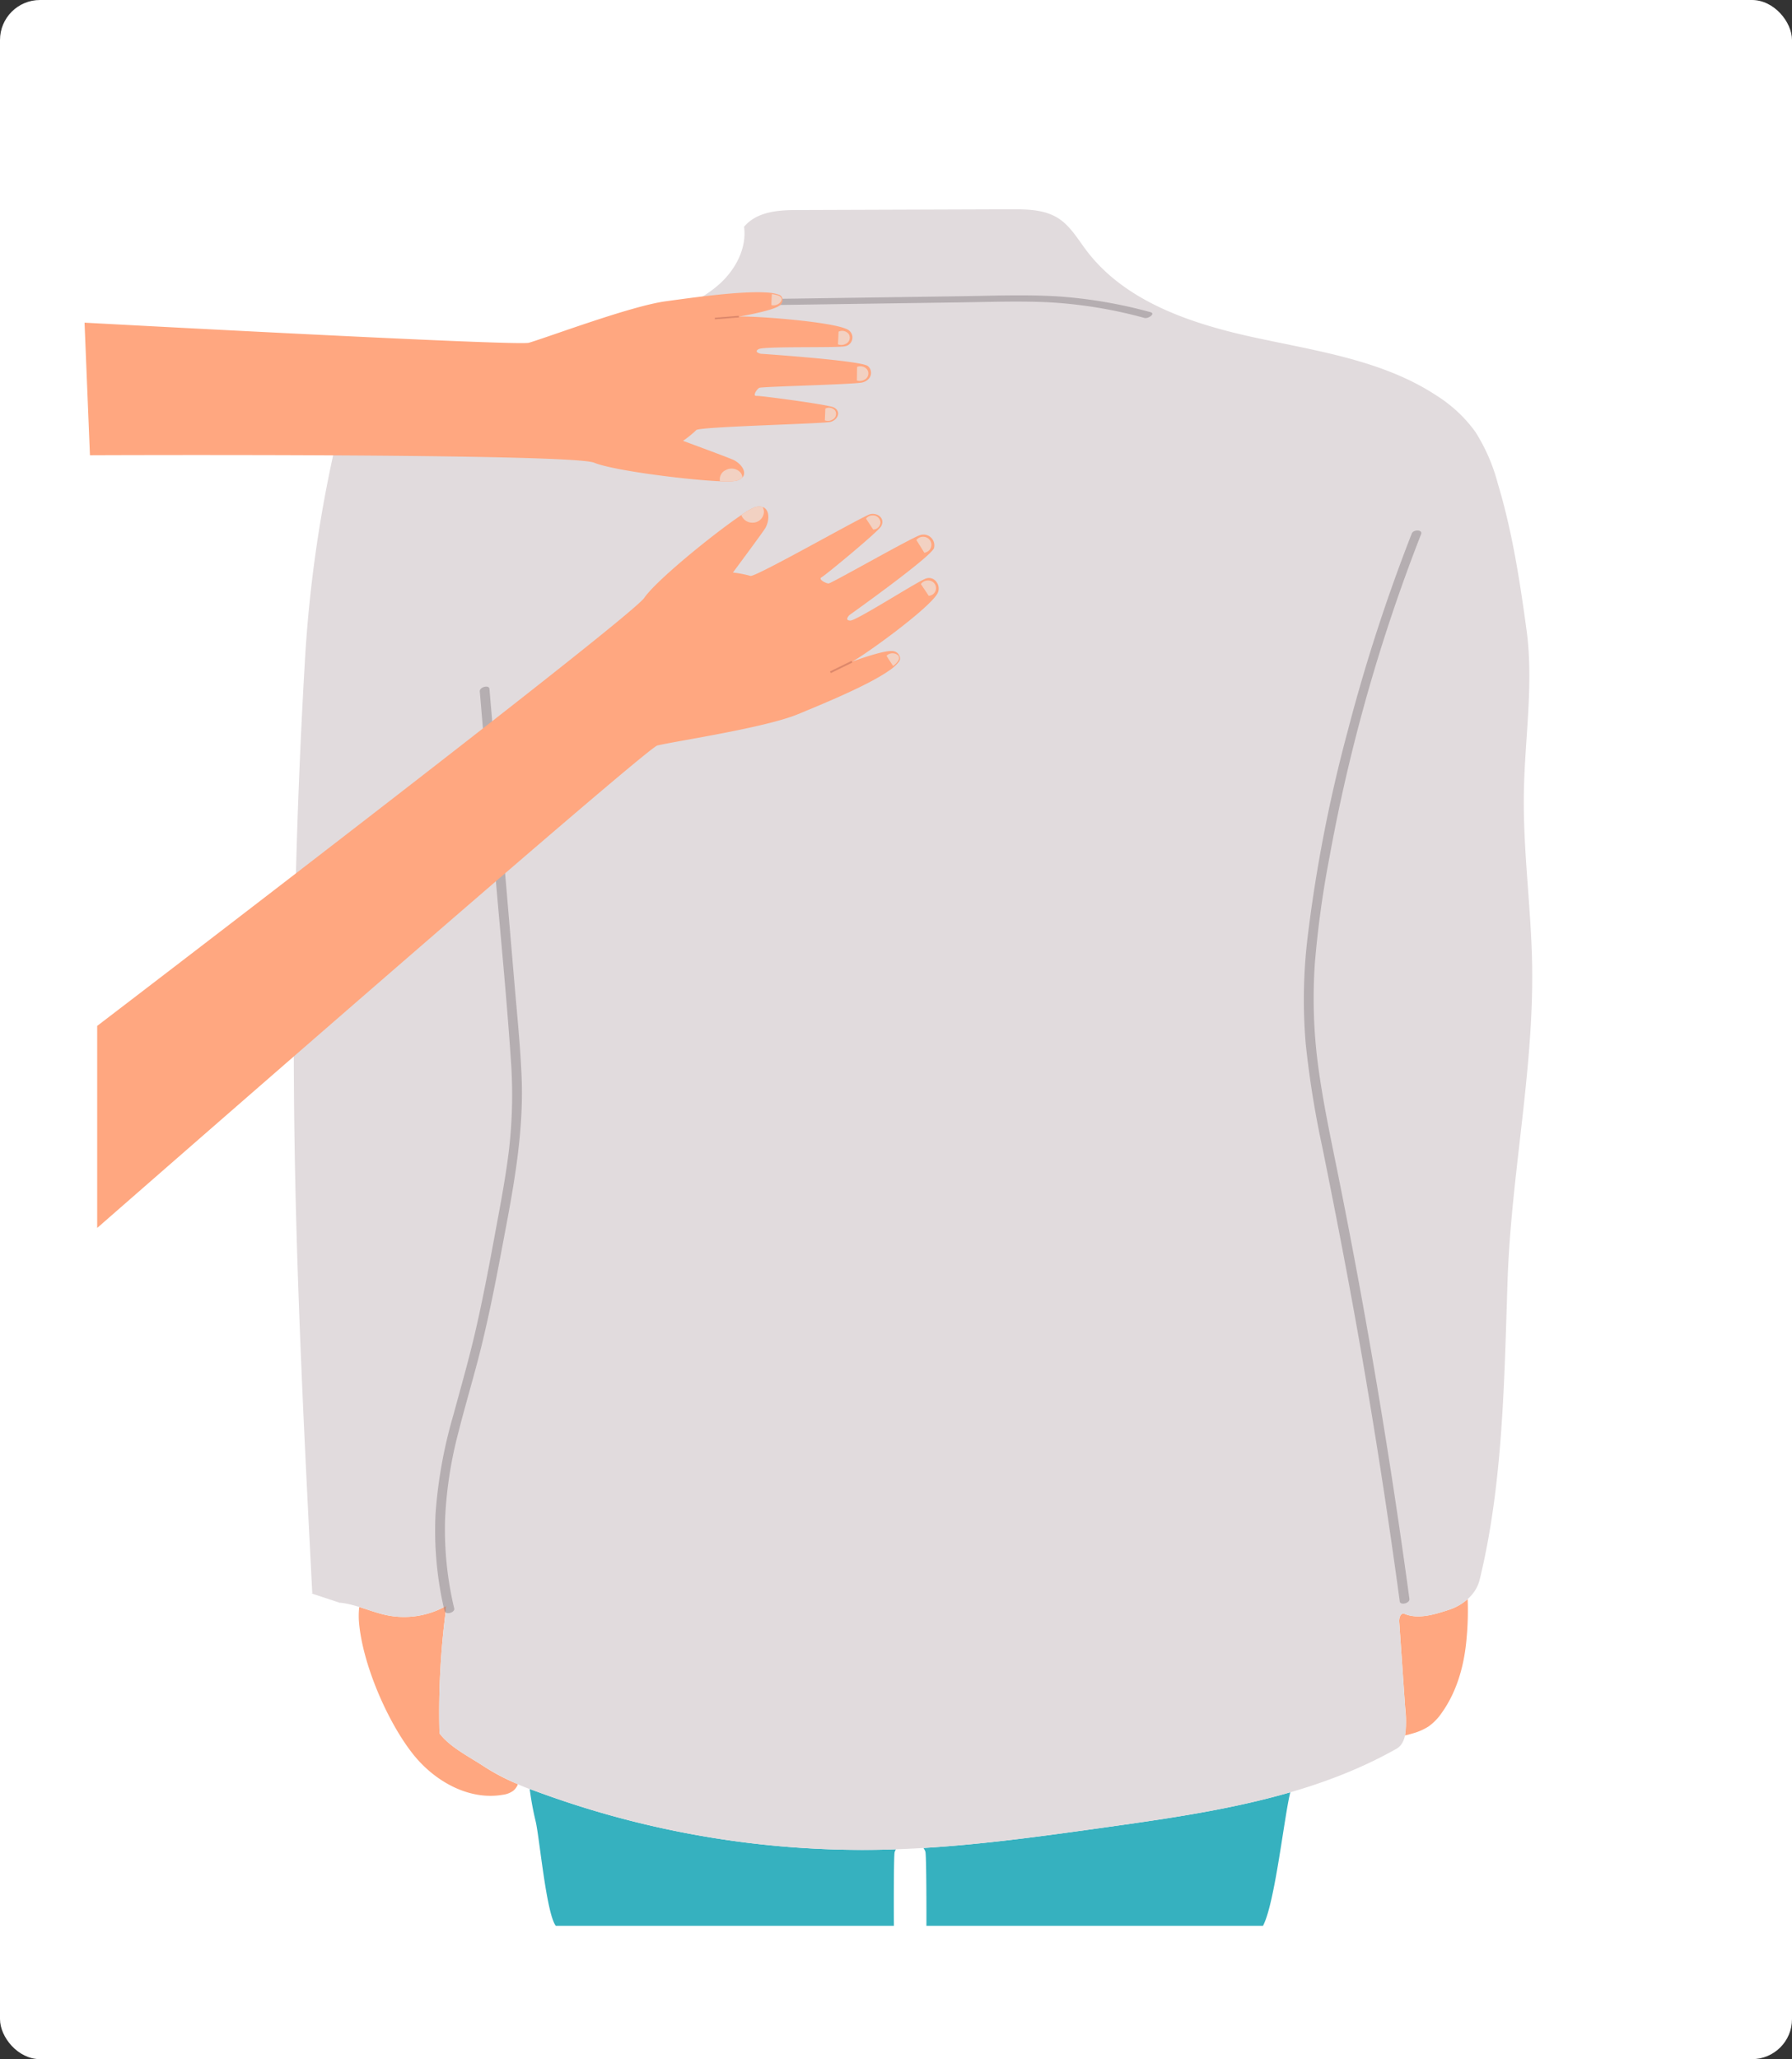 <svg xmlns="http://www.w3.org/2000/svg" width="403" height="463" viewBox="0 0 403 463">
  <rect x="0" y="0" width="403" height="463" fill="#333333" stroke="none"/>
  <g id="Grupo_61003" data-name="Grupo 61003" transform="translate(-2295.469 -2019.494)">
    <rect id="Rectángulo_7593" data-name="Rectángulo 7593" width="403" height="463" rx="9" transform="translate(2295.469 2019.494)" fill="#fff"/>
    <path id="Trazado_116926" data-name="Trazado 116926" d="M2420.469,2452.521H2496.5c-.027-.826-.067-15.763.157-16.541a2.775,2.775,0,0,1,.308-.676q-1.959.069-3.919.107a211.616,211.616,0,0,1-76.506-12.953q-.978-.359-1.952-.734a67.678,67.678,0,0,0,1.332,7.245C2416.765,2432.357,2418.313,2449.771,2420.469,2452.521Z" fill="#36b1bf"/>
    <path id="Trazado_116927" data-name="Trazado 116927" d="M2503.809,2452.521h75.69c2.687-5.035,4.753-24.5,6.145-30.033-13.36,3.872-27.407,5.892-41.226,7.833-13.723,1.928-27.48,3.856-41.3,4.69a2.754,2.754,0,0,1,.458.84C2503.838,2436.658,2503.819,2451.646,2503.809,2452.521Z" fill="#36b1bf"/>
    <path id="Trazado_116928" data-name="Trazado 116928" d="M2621.336,2381.448c-3.18,1.041-6.914,2.217-10,.922a.642.642,0,0,0-.148-.043c-.81-.14-1.106,1.028-1.05,1.848q.663,9.594,1.326,19.188a24.34,24.34,0,0,1-.03,6.343c.586-.13,1.164-.281,1.728-.452a12.993,12.993,0,0,0,3.56-1.557,12.256,12.256,0,0,0,3.048-3.169c3.452-4.881,5.058-10.874,5.531-16.833a67.794,67.794,0,0,0,.229-8.65A11.813,11.813,0,0,1,2621.336,2381.448Z" fill="#ffa780"/>
    <path id="Trazado_116929" data-name="Trazado 116929" d="M2404.316,2416.684c-3.221-2.141-7.708-4.348-10.014-7.452a176.355,176.355,0,0,1,1.571-28.684,19.327,19.327,0,0,1-13.641,2.077c-2.031-.45-3.988-1.191-5.969-1.8a17.825,17.825,0,0,0-.071,3.278c.733,9.364,6.327,22.409,12.111,29.744,4.816,6.109,12.563,10.527,20.23,9.205a5.056,5.056,0,0,0,2.378-.917,3.535,3.535,0,0,0,1.032-1.469A45.914,45.914,0,0,1,2404.316,2416.684Z" fill="#ffa780"/>
    <path id="Trazado_116930" data-name="Trazado 116930" d="M2462.8,2070.486c.636,4.748-1.849,9.493-5.379,12.731s-8,5.228-12.421,7.079a384.735,384.735,0,0,1-64.038,20.459c-4.549,1.026-10.083,2.966-10.632,7.6-.072.609.211,1.4.824,1.4s.37-1.288-.091-.886a295.1,295.1,0,0,0-7.062,49.889q-3.21,55.22-2.241,110.576c.576,32.842,2.257,65.653,3.939,98.457-2.047-.574,8,2.621,5.953,2.046,3.655.288,7,2,10.581,2.791a19.327,19.327,0,0,0,13.641-2.077,176.355,176.355,0,0,0-1.571,28.684c2.306,3.1,6.793,5.311,10.014,7.451a57.986,57.986,0,0,0,12.228,5.775,211.616,211.616,0,0,0,76.506,12.953c17.215-.3,34.317-2.695,51.368-5.09,22.4-3.147,45.408-6.492,65.1-17.622,2.739-1.547,2.159-6.2,1.942-9.336l-1.326-19.188c-.056-.82.24-1.988,1.05-1.848a.7.7,0,0,1,.148.043c3.086,1.295,6.82.12,10-.922s6.086-3.461,6.882-6.712c5.315-21.717,5.537-45.189,6.3-67.533.806-23.618,5.9-47.01,5.514-70.638-.212-12.953-2.073-25.856-1.861-38.81.2-12.242,2.25-24.539.593-36.671-1.5-10.99-3.228-22.2-6.439-32.817a41.2,41.2,0,0,0-5.055-11.662,31.32,31.32,0,0,0-8.633-8.1c-12.077-8-26.971-10.066-41.126-13.147s-29.017-8.016-37.742-19.58c-1.945-2.579-3.617-5.513-6.348-7.238-3.092-1.953-6.973-2-10.63-1.989l-48.287.167C2470.187,2066.729,2465.57,2067.177,2462.8,2070.486Z" fill="#e1dbdd"/>
    <g id="Grupo_61003-2" data-name="Grupo 61003" opacity="0.47">
      <path id="Trazado_116931" data-name="Trazado 116931" d="M2403.368,2174.97l3.511,41.341c1.168,13.759,2.534,27.517,3.464,41.295a108.246,108.246,0,0,1-.428,20.593c-.824,6.7-2.131,13.334-3.355,19.968-1.249,6.767-2.546,13.527-4.081,20.235-1.479,6.467-3.311,12.831-5.043,19.231a105.545,105.545,0,0,0-4.01,22.111,78.189,78.189,0,0,0,2.012,21.966c.229.97,2.406.4,2.173-.583a76.639,76.639,0,0,1-2.047-20.134,92.614,92.614,0,0,1,3.034-19.589c1.633-6.476,3.591-12.866,5.175-19.356,1.632-6.685,2.991-13.433,4.265-20.194,2.5-13.294,5.293-26.6,4.736-40.2-.279-6.823-.979-13.63-1.557-20.432l-1.723-20.3-3.953-46.54c-.08-.951-2.26-.437-2.173.583Z" fill="#847b7f"/>
    </g>
    <g id="Grupo_61004" data-name="Grupo 61004" opacity="0.47">
      <path id="Trazado_116932" data-name="Trazado 116932" d="M2612.977,2139.416a395.331,395.331,0,0,0-14.429,44.468,332.247,332.247,0,0,0-9.045,46.614,117.687,117.687,0,0,0-.394,23.689,218.31,218.31,0,0,0,3.776,23.449c3.216,15.92,6.29,31.862,9.051,47.868q4.65,26.957,8.321,54.07c.129.954,2.309.423,2.173-.582q-6.487-47.865-16.016-95.251c-1.565-7.778-3.241-15.543-4.346-23.4a114.571,114.571,0,0,1-.911-24.131,221.868,221.868,0,0,1,3.254-23.74q2.073-11.455,4.827-22.775a391.9,391.9,0,0,1,15.808-50.06c.444-1.135-1.732-1.075-2.069-.215Z" fill="#847b7f"/>
    </g>
    <g id="Grupo_61005" data-name="Grupo 61005" opacity="0.47">
      <path id="Trazado_116933" data-name="Trazado 116933" d="M2554.162,2089.678a105.685,105.685,0,0,0-21.037-3.556c-7.253-.416-14.546-.122-21.8-.019l-44.377.635-12.465.178c-1.155.017-2.488-.005-3.155,1.134-.626,1.068.433,1.383,1.336,1.173,1.336-.312.988-1.584-.342-1.274l-.167.038,1.023.064c.739.41-.906.073.5.26a7.329,7.329,0,0,0,1-.015l2.493-.035,4.986-.072,9.973-.142,19.944-.286,19.447-.278c6.6-.094,13.223-.332,19.821-.019a102.936,102.936,0,0,1,21.53,3.526c.8.214,2.565-.975,1.3-1.312Z" fill="#847b7f"/>
    </g>
    <g id="Grupo_61014" data-name="Grupo 61014">
      <g id="Grupo_61008" data-name="Grupo 61008">
        <g id="Grupo_61006" data-name="Grupo 61006">
          <path id="Trazado_116934" data-name="Trazado 116934" d="M2460.745,2127.658a17.467,17.467,0,0,1-3.358.049c-.119-.005-.237-.01-.366-.018-7.625-.378-23.642-2.407-27.933-4.155-5.3-2.16-113.393-1.68-113.393-1.68l-1.214-29.808s97.372,5.281,99.934,4.518c4.788-1.425,22.924-8.262,30.786-9.329,6.036-.825,16.928-2.367,22.692-1.971a9.849,9.849,0,0,1,2.866.534,1.2,1.2,0,0,1,.668.864,1.572,1.572,0,0,1-.845,1.667c-1.373.884-6.123,1.862-8.955,2.36,3.239-.2,20.826,1.1,24.344,2.847a2.01,2.01,0,0,1-.461,3.819c-1.958.389-18.16-.043-19.414.631s.458,1.052.458,1.052,22.464,1.509,24.072,2.753c1.113.873,1.116,3.041-1.185,3.692-1.637.458-22.687.926-23.222,1.214s-1.578,1.872-.645,1.81,16.084,1.958,17.365,2.578c1.82.889.961,2.823-.684,3.267s-29.526,1.057-30.211,1.855a24.038,24.038,0,0,1-2.968,2.413s10.756,3.952,11.488,4.351c1.862,1.022,2.83,2.773,1.879,3.861A3.022,3.022,0,0,1,2460.745,2127.658Z" fill="#ffa780"/>
        </g>
        <g id="Grupo_61007" data-name="Grupo 61007">
          <path id="Trazado_116935" data-name="Trazado 116935" d="M2456.248,2091.3l-.036-.369,5.393-.431.036.368Z" fill="#dd886b"/>
        </g>
      </g>
      <g id="Grupo_61009" data-name="Grupo 61009">
        <path id="Trazado_116936" data-name="Trazado 116936" d="M2460.745,2127.658a17.467,17.467,0,0,1-3.358.049,2.247,2.247,0,0,1,1.255-2.49,2.676,2.676,0,0,1,3.458.663,1.82,1.82,0,0,1,.316.983A3.029,3.029,0,0,1,2460.745,2127.658Z" fill="#f2d1c2"/>
      </g>
      <g id="Grupo_61010" data-name="Grupo 61010">
        <path id="Trazado_116937" data-name="Trazado 116937" d="M2485.656,2096.811a2.08,2.08,0,0,1-1.744.107c.041-.814.1-1.9.142-2.851a1.884,1.884,0,0,1,2.3.56A1.523,1.523,0,0,1,2485.656,2096.811Z" fill="#f2d1c2"/>
      </g>
      <g id="Grupo_61011" data-name="Grupo 61011">
        <path id="Trazado_116938" data-name="Trazado 116938" d="M2470.392,2087.906a2.036,2.036,0,0,1-1.438.186c0-.742.041-1.627.093-2.473a6.844,6.844,0,0,1,1.61.382,1.108,1.108,0,0,1,.616.8A1.706,1.706,0,0,1,2470.392,2087.906Z" fill="#f2d1c2"/>
      </g>
      <g id="Grupo_61012" data-name="Grupo 61012">
        <path id="Trazado_116939" data-name="Trazado 116939" d="M2489.825,2104.9a2.078,2.078,0,0,1-1.655.137c.017-.961.037-2.147.046-3.04a1.934,1.934,0,0,1,2.3.635A1.576,1.576,0,0,1,2489.825,2104.9Z" fill="#f2d1c2"/>
      </g>
      <g id="Grupo_61013" data-name="Grupo 61013">
        <path id="Trazado_116940" data-name="Trazado 116940" d="M2482.6,2113.886a1.983,1.983,0,0,1-1.635.124c.038-.831.082-1.822.11-2.639a1.782,1.782,0,0,1,2.222.465A1.447,1.447,0,0,1,2482.6,2113.886Z" fill="#f2d1c2"/>
      </g>
    </g>
    <g id="Grupo_61023" data-name="Grupo 61023">
      <g id="Grupo_61017" data-name="Grupo 61017">
        <g id="Grupo_61015" data-name="Grupo 61015">
          <path id="Trazado_116941" data-name="Trazado 116941" d="M2465.088,2133.609a15.789,15.789,0,0,0-2.9,1.691c-.1.066-.2.132-.3.207-6.308,4.3-18.85,14.518-21.518,18.4-3.294,4.794-123.043,96.26-123.043,96.26V2295.6s123.345-107.885,125.977-108.487c4.916-1.122,24.362-4.01,31.7-7.065,5.639-2.339,15.845-6.509,20.551-9.868a8.954,8.954,0,0,0,2.146-1.99,1.318,1.318,0,0,0,.075-1.165,1.81,1.81,0,0,0-1.68-1.147c-1.683-.13-6.309,1.4-9.019,2.391,2.887-1.485,17.192-11.817,19.2-15.3.942-1.647-.525-4.083-2.588-3.39-1.9.643-15.516,9.437-16.976,9.445s-.213-1.237-.213-1.237,18.358-13.055,19.019-15.069a2.426,2.426,0,0,0-3.135-2.894c-1.663.412-19.946,10.857-20.569,10.861s-2.426-.962-1.592-1.385,12.64-10.183,13.379-11.434c1.048-1.787-.8-3.179-2.461-2.751s-25.874,14.273-26.918,13.869a24.672,24.672,0,0,0-3.926-.756s6.935-9.32,7.332-10.077c1.006-1.934.829-4.1-.61-4.641A2.929,2.929,0,0,0,2465.088,2133.609Z" fill="#ffa780"/>
        </g>
        <g id="Grupo_61016" data-name="Grupo 61016">
          <rect id="Rectángulo_7657" data-name="Rectángulo 7657" width="5.414" height="0.411" transform="translate(2482.12 2170.473) rotate(-26.112)" fill="#dd886b"/>
        </g>
      </g>
      <g id="Grupo_61018" data-name="Grupo 61018">
        <path id="Trazado_116942" data-name="Trazado 116942" d="M2465.088,2133.609a15.789,15.789,0,0,0-2.9,1.691,2.583,2.583,0,0,0,2.5,1.716,2.506,2.506,0,0,0,2.579-2.419,2.182,2.182,0,0,0-.294-1.1A2.935,2.935,0,0,0,2465.088,2133.609Z" fill="#f2d1c2"/>
      </g>
      <g id="Grupo_61019" data-name="Grupo 61019">
        <path id="Trazado_116943" data-name="Trazado 116943" d="M2504.122,2150.025a1.9,1.9,0,0,0-1.554.8c.5.752,1.176,1.757,1.759,2.635a1.721,1.721,0,1,0-.2-3.436Z" fill="#f2d1c2"/>
      </g>
      <g id="Grupo_61020" data-name="Grupo 61020">
        <path id="Trazado_116944" data-name="Trazado 116944" d="M2496.174,2166.382a1.857,1.857,0,0,0-1.337.568c.43.7.969,1.524,1.5,2.3a6.236,6.236,0,0,0,1.159-1.2,1.212,1.212,0,0,0,.069-1.076A1.871,1.871,0,0,0,2496.174,2166.382Z" fill="#f2d1c2"/>
      </g>
      <g id="Grupo_61021" data-name="Grupo 61021">
        <path id="Trazado_116945" data-name="Trazado 116945" d="M2503.045,2140.186a1.894,1.894,0,0,0-1.495.726c.567.9,1.265,2.02,1.786,2.864a1.821,1.821,0,0,0,1.6-1.794A1.843,1.843,0,0,0,2503.045,2140.186Z" fill="#f2d1c2"/>
      </g>
      <g id="Grupo_61022" data-name="Grupo 61022">
        <path id="Trazado_116946" data-name="Trazado 116946" d="M2491.7,2135.384a1.809,1.809,0,0,0-1.471.728c.51.77,1.116,1.688,1.61,2.45a1.668,1.668,0,0,0,1.634-1.592A1.687,1.687,0,0,0,2491.7,2135.384Z" fill="#f2d1c2"/>
      </g>
    </g>
  </g>
</svg>

